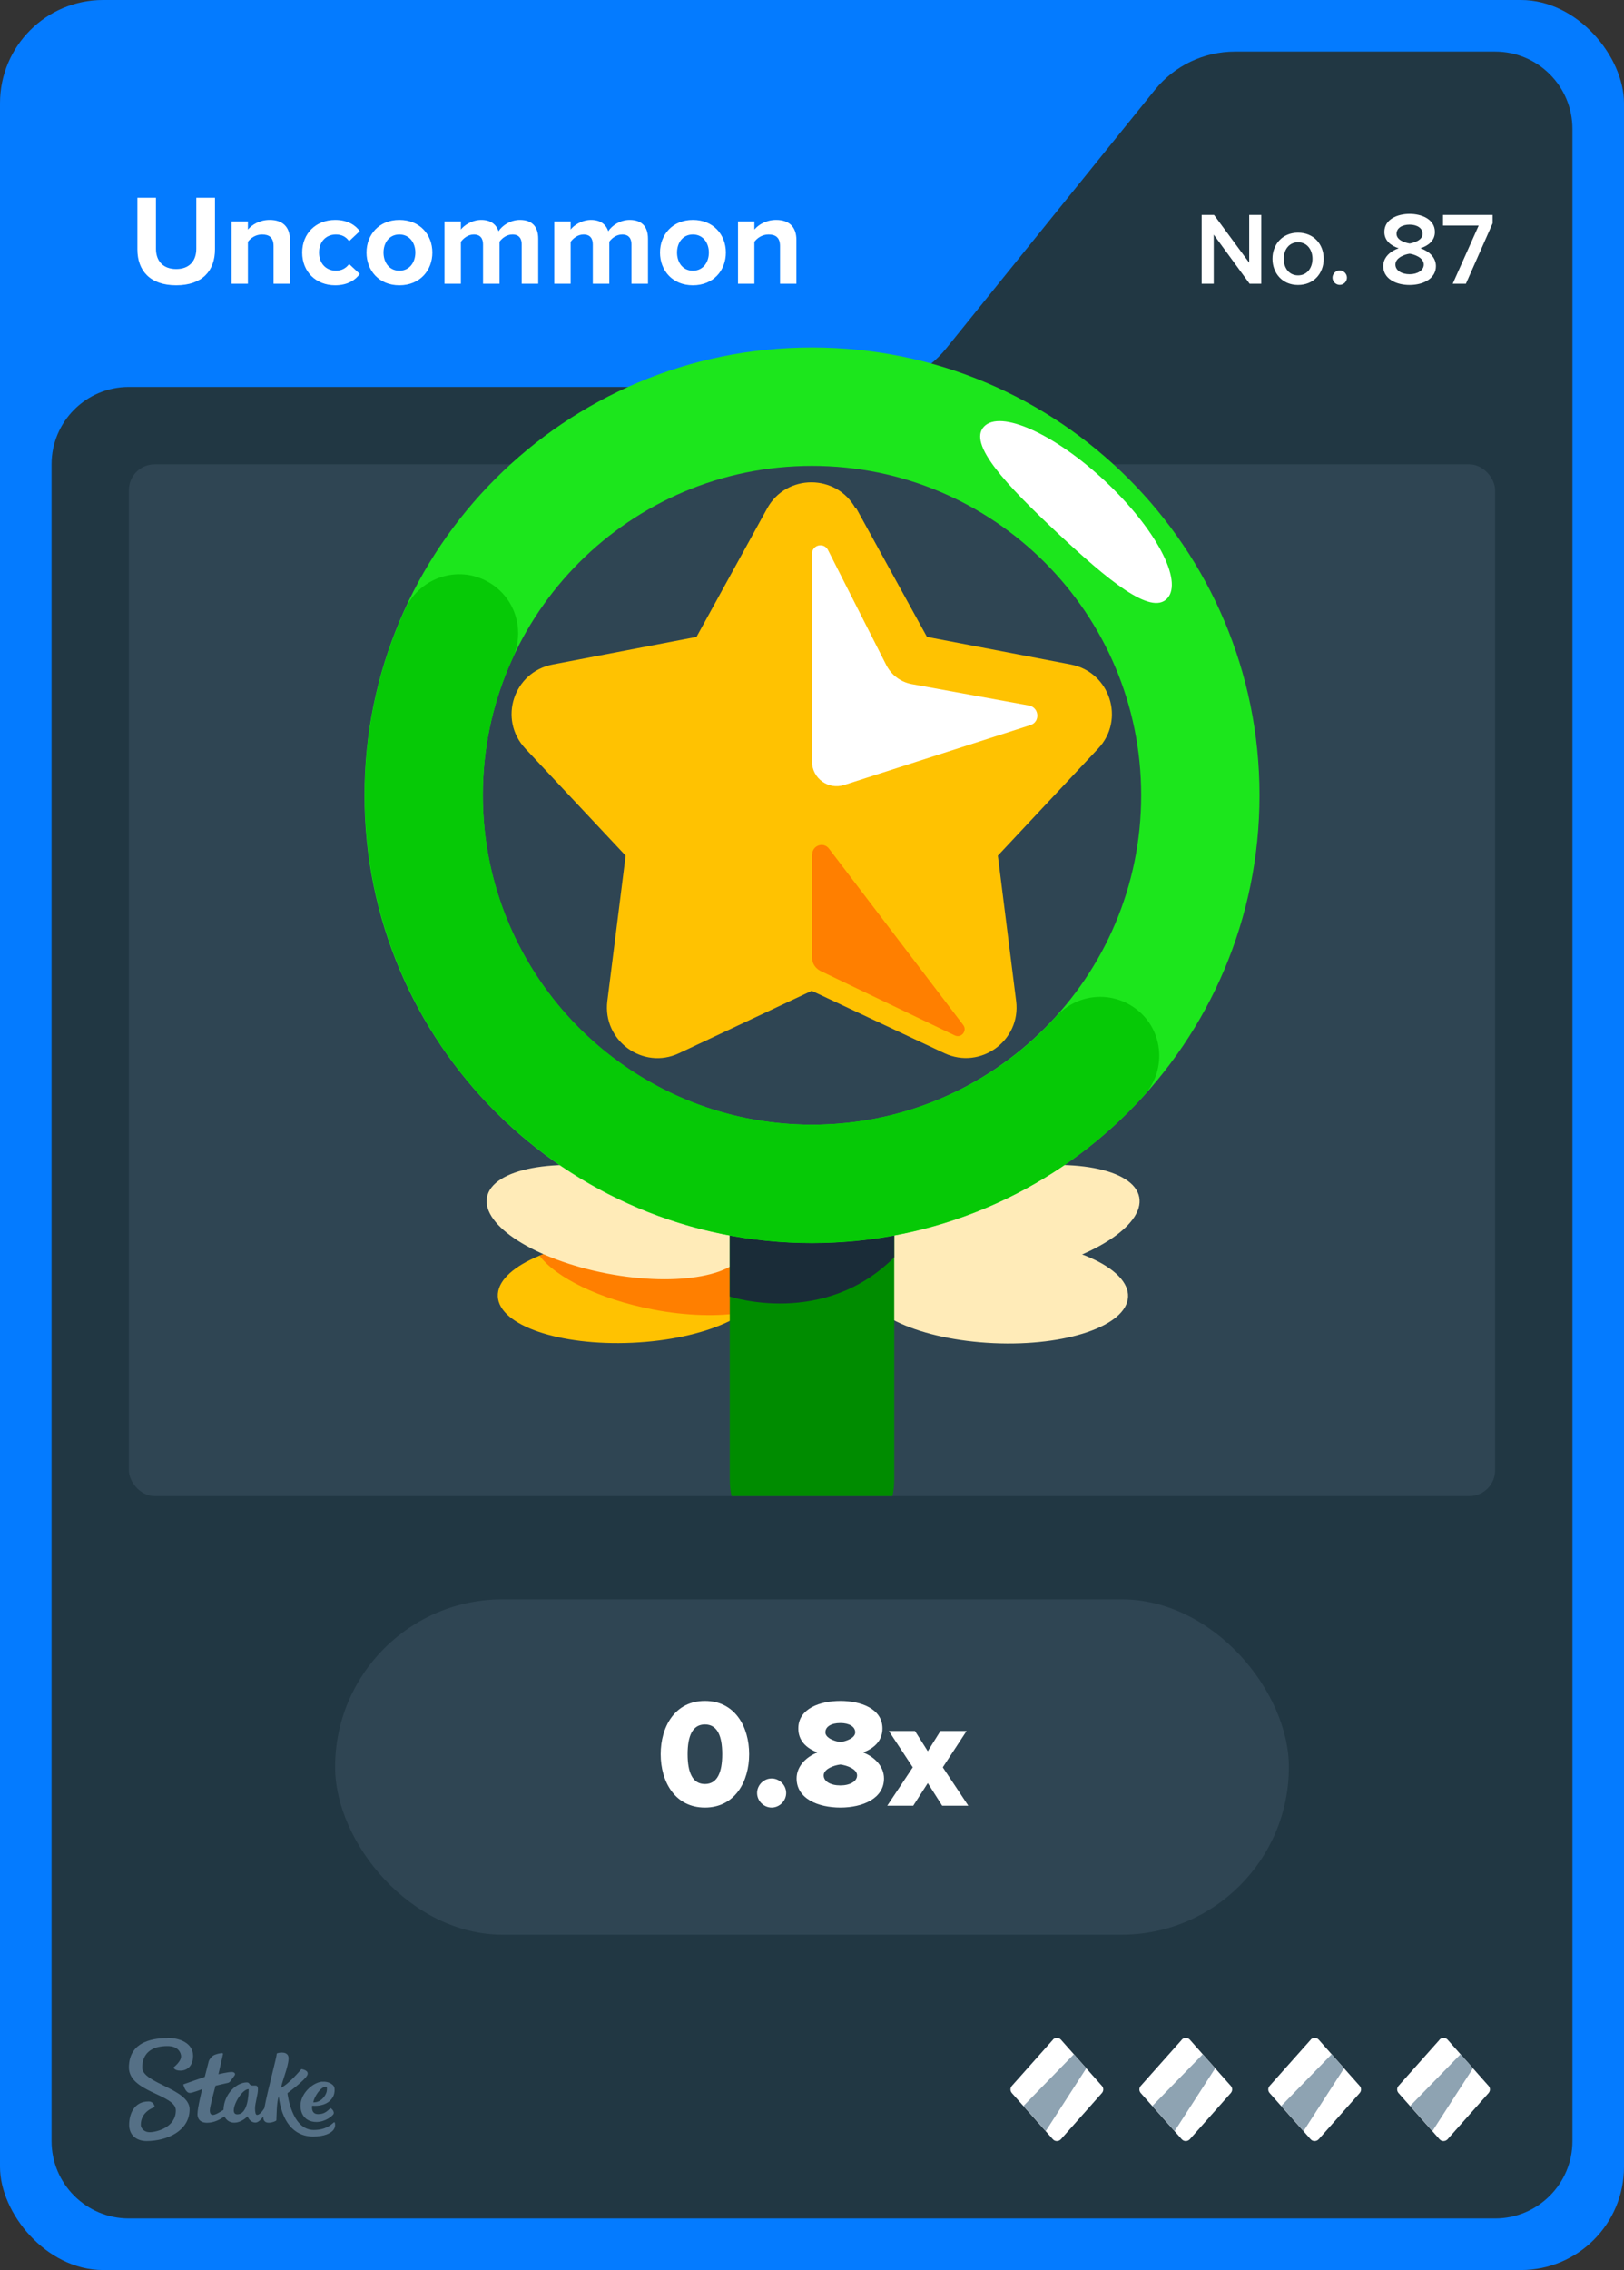 <svg width="63" height="88" viewBox="0 0 63 88" fill="none" xmlns="http://www.w3.org/2000/svg">
<rect x="0" y="0" width="63" height="88" fill="#333333" stroke="none"/>
<rect width="63" height="88" rx="4" fill="#047BFF"/>
<path d="M36.701 13.513L44.799 3.487C45.559 2.546 46.702 2 47.911 2H58C59.657 2 61 3.343 61 5V83C61 84.657 59.657 86 58 86H5C3.343 86 2 84.657 2 83V18C2 16.343 3.343 15 5 15H33.589C34.798 15 35.941 14.454 36.701 13.513Z" fill="#213743"/>
<rect x="5" y="18" width="53" height="40" rx="1" fill="#2F4553"/>
<g clip-path="url(#clip0_26835_29250)">
<g clip-path="url(#clip1_26835_29250)">
<path d="M39.538 49.369C42.321 48.835 44.405 47.51 44.194 46.409C43.983 45.308 41.556 44.848 38.773 45.382C35.991 45.915 33.906 47.241 34.118 48.342C34.329 49.443 36.756 49.903 39.538 49.369Z" fill="#FFEBB8"/>
<path d="M43.76 50.272C43.81 49.152 41.557 48.14 38.727 48.012C35.896 47.884 33.561 48.688 33.51 49.809C33.459 50.928 35.713 51.94 38.543 52.068C41.373 52.196 43.709 51.392 43.76 50.272Z" fill="#FFEBB8"/>
<path d="M24.528 52.053C27.358 51.925 29.611 50.913 29.561 49.793C29.51 48.673 27.174 47.869 24.344 47.997C21.514 48.125 19.26 49.137 19.311 50.257C19.362 51.377 21.697 52.181 24.528 52.053Z" fill="#FFC201"/>
<path d="M29.55 49.8C29.5 48.68 27.17 47.87 24.34 48C23.02 48.06 21.83 48.31 20.93 48.68C21.57 49.53 23.25 50.36 25.31 50.76C26.64 51.02 27.89 51.04 28.85 50.88C29.31 50.55 29.56 50.18 29.55 49.8Z" fill="#FF7F00"/>
<path d="M28.968 48.342C29.18 47.241 27.095 45.916 24.313 45.382C21.53 44.848 19.103 45.308 18.892 46.409C18.681 47.51 20.765 48.835 23.548 49.369C26.33 49.903 28.757 49.443 28.968 48.342Z" fill="#FFEBB8"/>
<path d="M34.69 47.57V57.34C34.69 57.57 34.67 57.79 34.62 58H28.38C28.33 57.79 28.31 57.57 28.31 57.34V47.57C28.31 45.82 29.75 44.38 31.5 44.38C32.38 44.38 33.17 44.74 33.75 45.32C34.33 45.9 34.69 46.7 34.69 47.57Z" fill="#008C00"/>
<path d="M28.31 47.57V50.26C28.31 50.26 31.95 51.48 34.69 48.74V47.58H28.31V47.57Z" fill="#1A2C38"/>
<path d="M31.5 13.47C21.91 13.47 14.14 21.24 14.14 30.83C14.14 40.42 21.91 48.19 31.5 48.19C41.09 48.19 48.86 40.42 48.86 30.83C48.86 21.24 41.09 13.47 31.5 13.47ZM31.5 43.6C24.45 43.6 18.73 37.88 18.73 30.83C18.73 23.78 24.45 18.06 31.5 18.06C38.55 18.06 44.27 23.78 44.27 30.83C44.27 37.88 38.55 43.6 31.5 43.6Z" fill="#1CE61C"/>
<path d="M24.48 41.49C19.14 37.97 17.3 31.14 19.89 25.51C20.36 24.48 20.02 23.26 19.07 22.64C17.89 21.86 16.31 22.33 15.72 23.61C12.21 31.27 14.71 40.55 21.96 45.32C29.21 50.1 38.72 48.73 44.37 42.48C45.32 41.43 45.12 39.79 43.94 39.02C42.99 38.4 41.74 38.56 40.98 39.4C36.83 44 29.82 45.01 24.48 41.49Z" fill="#06C906"/>
<path d="M33.22 19.71L35.96 24.69L41.54 25.76C43.06 26.05 43.66 27.9 42.6 29.02L38.71 33.17L39.42 38.81C39.61 40.34 38.04 41.48 36.64 40.83L31.49 38.41L26.34 40.83C24.94 41.49 23.37 40.34 23.56 38.81L24.27 33.17L20.38 29.02C19.32 27.89 19.92 26.05 21.44 25.76L27.02 24.69L29.76 19.71C30.5 18.36 32.45 18.36 33.19 19.71H33.22Z" fill="#FFC201"/>
<path d="M42.87 18.65C44.83 20.49 45.91 22.52 45.28 23.2C44.65 23.88 42.97 22.48 41 20.64C39.04 18.8 37.54 17.21 38.17 16.54C38.8 15.87 40.9 16.81 42.87 18.65Z" fill="white"/>
<path d="M31.5 21.46V29.52C31.5 30.17 32.13 30.63 32.75 30.43L39.97 28.11C40.36 27.99 40.32 27.43 39.92 27.35L35.37 26.52C34.94 26.44 34.58 26.17 34.38 25.78L32.12 21.32C31.96 21.01 31.5 21.12 31.5 21.47V21.46Z" fill="white"/>
<path d="M31.5 33.12V37.12C31.5 37.34 31.63 37.54 31.83 37.64L37.04 40.14C37.29 40.26 37.53 39.96 37.37 39.74L32.16 32.9C31.95 32.62 31.51 32.77 31.51 33.12H31.5Z" fill="#FF7F00"/>
</g>
</g>
<path fill-rule="evenodd" clip-rule="evenodd" d="M6.498 79C6.99 79 7.486 79.213 7.49 79.691C7.49 80.104 7.247 80.27 6.998 80.27C6.75 80.27 6.733 80.144 6.733 80.144C6.733 80.144 7.025 79.926 7.025 79.717C7.025 79.609 6.942 79.313 6.489 79.317C5.858 79.317 5.518 79.617 5.518 80.152C5.518 80.765 7.351 80.974 7.355 81.765C7.355 82.613 6.476 82.996 5.692 83C5.283 83 5.013 82.761 5.009 82.378C5.009 81.926 5.222 81.465 5.758 81.465C5.884 81.457 5.988 81.552 5.997 81.678C5.997 81.678 5.997 81.683 5.997 81.687C5.997 81.687 5.457 81.839 5.462 82.378C5.462 82.478 5.566 82.661 5.819 82.656C6.071 82.652 6.824 82.474 6.82 81.809C6.82 81.191 5.004 81.109 5 80.148C5 79.065 6.088 79.009 6.498 79.009V79ZM10.747 79.6C10.812 79.57 11.213 79.491 11.195 79.813C11.182 80.135 10.939 80.691 10.904 80.935C11.23 80.77 11.692 80.209 11.692 80.209C11.692 80.209 12.018 80.252 11.918 80.452C11.818 80.652 11.152 81.144 11.152 81.144C11.152 81.144 11.304 82.57 12.171 82.57C12.645 82.57 12.85 82.361 12.937 82.287C12.959 82.27 12.976 82.265 12.985 82.278C13.02 82.387 12.994 82.504 12.915 82.591C12.819 82.696 12.597 82.822 12.153 82.826C11.365 82.826 10.925 82.196 10.812 81.261C10.725 81.535 10.734 81.983 10.721 82.2C10.695 82.243 10.251 82.417 10.216 82.117C10.216 82.091 10.216 82.07 10.216 82.043C10.133 82.161 10.02 82.283 9.911 82.283C9.72 82.283 9.637 82.122 9.602 82.039C9.576 82.07 9.363 82.287 9.088 82.287C8.923 82.291 8.775 82.196 8.709 82.043C8.57 82.144 8.322 82.291 8.039 82.291C7.734 82.291 7.66 82.109 7.66 81.957C7.66 81.713 7.843 80.987 7.843 80.987C7.843 80.987 7.486 81.13 7.364 81.135C7.194 81.135 7.112 80.822 7.112 80.813C7.112 80.809 7.112 80.8 7.12 80.8C7.22 80.761 7.943 80.513 7.943 80.513C7.943 80.513 8.078 79.983 8.096 79.913C8.113 79.844 8.213 79.7 8.331 79.656C8.418 79.622 8.509 79.6 8.601 79.591C8.631 79.591 8.653 79.6 8.653 79.617C8.653 79.635 8.474 80.409 8.474 80.409C8.474 80.409 8.849 80.322 8.988 80.322C9.097 80.322 9.154 80.387 9.093 80.47C9.032 80.552 8.962 80.648 8.927 80.691C8.888 80.735 8.862 80.743 8.77 80.761C8.644 80.787 8.361 80.856 8.361 80.856C8.361 80.856 8.135 81.678 8.139 81.817C8.139 81.896 8.165 81.987 8.261 81.987C8.357 81.987 8.54 81.874 8.67 81.791C8.692 81.152 9.188 80.726 9.576 80.726C9.702 80.726 9.654 80.848 9.798 80.848H9.889C9.946 80.848 10.007 80.852 10.007 80.996C10.007 81.196 9.894 81.526 9.894 81.735C9.894 81.883 9.915 81.987 9.972 81.987C10.068 81.987 10.177 81.848 10.255 81.726C10.381 81.03 10.734 79.761 10.734 79.617L10.747 79.6ZM12.502 80.7C12.767 80.678 12.933 80.822 12.963 80.9C12.994 80.978 12.989 81.161 12.915 81.291C12.684 81.704 12.11 81.63 12.11 81.63C12.11 81.63 12.044 81.957 12.341 81.957C12.593 81.957 12.706 81.83 12.815 81.726C12.859 81.726 12.994 81.865 12.933 81.961C12.885 82.035 12.619 82.257 12.28 82.261C11.74 82.261 11.605 81.8 11.674 81.47C11.766 81.061 12.175 80.722 12.502 80.696V80.7ZM9.646 80.987C9.323 80.987 8.827 81.97 9.206 81.965C9.619 81.965 9.646 81.183 9.646 81.004V80.987ZM12.641 80.891C12.423 80.9 12.175 81.317 12.153 81.5C12.48 81.513 12.654 81.196 12.676 81.07C12.689 80.974 12.693 80.887 12.641 80.887V80.891Z" fill="#557086"/>
<path d="M40.851 79.067L39.252 80.863C39.183 80.943 39.183 81.057 39.252 81.137L40.846 82.933C40.925 83.022 41.069 83.022 41.154 82.933L42.748 81.137C42.817 81.057 42.817 80.943 42.748 80.863L41.154 79.067C41.074 78.978 40.93 78.978 40.846 79.067H40.851Z" fill="white"/>
<path d="M41.66 79.634L42.142 80.177L40.568 82.614L39.704 81.639L41.66 79.634Z" fill="#8EA3B2"/>
<path d="M45.851 79.067L44.252 80.863C44.183 80.943 44.183 81.057 44.252 81.137L45.846 82.933C45.925 83.022 46.069 83.022 46.154 82.933L47.748 81.137C47.817 81.057 47.817 80.943 47.748 80.863L46.154 79.067C46.074 78.978 45.93 78.978 45.846 79.067H45.851Z" fill="white"/>
<path d="M46.66 79.634L47.142 80.177L45.568 82.614L44.704 81.639L46.66 79.634Z" fill="#8EA3B2"/>
<path d="M50.851 79.067L49.252 80.863C49.183 80.943 49.183 81.057 49.252 81.137L50.846 82.933C50.925 83.022 51.069 83.022 51.154 82.933L52.748 81.137C52.817 81.057 52.817 80.943 52.748 80.863L51.154 79.067C51.074 78.978 50.93 78.978 50.846 79.067H50.851Z" fill="white"/>
<path d="M51.66 79.634L52.142 80.177L50.568 82.614L49.704 81.639L51.66 79.634Z" fill="#8EA3B2"/>
<path d="M55.851 79.067L54.252 80.863C54.183 80.943 54.183 81.057 54.252 81.137L55.846 82.933C55.925 83.022 56.069 83.022 56.154 82.933L57.748 81.137C57.817 81.057 57.817 80.943 57.748 80.863L56.154 79.067C56.074 78.978 55.93 78.978 55.846 79.067H55.851Z" fill="white"/>
<path d="M56.66 79.634L57.142 80.177L55.568 82.614L54.704 81.639L56.66 79.634Z" fill="#8EA3B2"/>
<rect x="13" y="62" width="37" height="13" rx="6.5" fill="#2F4553"/>
<path d="M27.346 70.072C26.176 70.072 25.63 69.058 25.63 68.002C25.63 66.946 26.176 65.938 27.346 65.938C28.516 65.938 29.062 66.946 29.062 68.002C29.062 69.058 28.516 70.072 27.346 70.072ZM27.346 69.16C27.826 69.16 28.018 68.71 28.018 68.002C28.018 67.294 27.826 66.85 27.346 66.85C26.866 66.85 26.674 67.294 26.674 68.002C26.674 68.71 26.866 69.16 27.346 69.16ZM29.934 70.072C29.628 70.072 29.37 69.814 29.37 69.508C29.37 69.202 29.628 68.944 29.934 68.944C30.24 68.944 30.498 69.202 30.498 69.508C30.498 69.814 30.24 70.072 29.934 70.072ZM32.601 70.072C31.737 70.072 30.903 69.73 30.903 68.944C30.903 68.488 31.251 68.116 31.713 67.936C31.287 67.774 30.969 67.486 30.969 67.006C30.969 66.232 31.815 65.938 32.601 65.938C33.381 65.938 34.233 66.232 34.233 67.006C34.233 67.486 33.909 67.774 33.483 67.936C33.945 68.116 34.293 68.488 34.293 68.944C34.293 69.724 33.465 70.072 32.601 70.072ZM32.601 67.534C32.847 67.498 33.177 67.372 33.177 67.156C33.177 66.934 32.943 66.796 32.601 66.796C32.247 66.796 32.019 66.934 32.019 67.156C32.019 67.372 32.355 67.498 32.601 67.534ZM32.601 69.214C32.973 69.214 33.249 69.058 33.249 68.824C33.249 68.578 32.853 68.434 32.601 68.404C32.343 68.434 31.953 68.578 31.953 68.824C31.953 69.058 32.217 69.214 32.601 69.214ZM37.564 70H36.55L35.992 69.124L35.428 70H34.42L35.41 68.512L34.48 67.102H35.494L35.992 67.888L36.484 67.102H37.498L36.574 68.512L37.564 70Z" fill="white"/>
<path d="M6.835 11.06C5.82 11.06 5.33 10.49 5.33 9.67V7.665H6.05V9.645C6.05 10.11 6.32 10.43 6.835 10.43C7.35 10.43 7.615 10.11 7.615 9.645V7.665H8.34V9.665C8.34 10.495 7.85 11.06 6.835 11.06ZM11.247 11H10.612V9.54C10.612 9.205 10.437 9.09 10.167 9.09C9.917 9.09 9.722 9.23 9.617 9.375V11H8.982V8.585H9.617V8.9C9.772 8.715 10.067 8.525 10.462 8.525C10.992 8.525 11.247 8.825 11.247 9.295V11ZM13.002 11.06C12.258 11.06 11.723 10.535 11.723 9.79C11.723 9.05 12.258 8.525 13.002 8.525C13.498 8.525 13.797 8.74 13.957 8.96L13.543 9.35C13.428 9.18 13.252 9.09 13.033 9.09C12.648 9.09 12.377 9.37 12.377 9.79C12.377 10.21 12.648 10.495 13.033 10.495C13.252 10.495 13.428 10.395 13.543 10.235L13.957 10.62C13.797 10.845 13.498 11.06 13.002 11.06ZM15.493 11.06C14.698 11.06 14.218 10.48 14.218 9.79C14.218 9.105 14.698 8.525 15.493 8.525C16.293 8.525 16.773 9.105 16.773 9.79C16.773 10.48 16.293 11.06 15.493 11.06ZM15.493 10.495C15.888 10.495 16.113 10.17 16.113 9.79C16.113 9.415 15.888 9.09 15.493 9.09C15.098 9.09 14.878 9.415 14.878 9.79C14.878 10.17 15.098 10.495 15.493 10.495ZM20.879 11H20.239V9.475C20.239 9.25 20.139 9.09 19.879 9.09C19.654 9.09 19.469 9.24 19.379 9.37V11H18.739V9.475C18.739 9.25 18.639 9.09 18.379 9.09C18.159 9.09 17.974 9.24 17.879 9.375V11H17.244V8.585H17.879V8.9C17.979 8.755 18.299 8.525 18.669 8.525C19.024 8.525 19.249 8.69 19.339 8.965C19.479 8.745 19.799 8.525 20.169 8.525C20.614 8.525 20.879 8.76 20.879 9.255V11ZM25.137 11H24.497V9.475C24.497 9.25 24.396 9.09 24.137 9.09C23.912 9.09 23.727 9.24 23.637 9.37V11H22.997V9.475C22.997 9.25 22.896 9.09 22.637 9.09C22.416 9.09 22.232 9.24 22.137 9.375V11H21.502V8.585H22.137V8.9C22.236 8.755 22.556 8.525 22.927 8.525C23.282 8.525 23.506 8.69 23.596 8.965C23.736 8.745 24.056 8.525 24.427 8.525C24.872 8.525 25.137 8.76 25.137 9.255V11ZM26.879 11.06C26.084 11.06 25.604 10.48 25.604 9.79C25.604 9.105 26.084 8.525 26.879 8.525C27.679 8.525 28.159 9.105 28.159 9.79C28.159 10.48 27.679 11.06 26.879 11.06ZM26.879 10.495C27.274 10.495 27.499 10.17 27.499 9.79C27.499 9.415 27.274 9.09 26.879 9.09C26.484 9.09 26.264 9.415 26.264 9.79C26.264 10.17 26.484 10.495 26.879 10.495ZM30.895 11H30.26V9.54C30.26 9.205 30.085 9.09 29.815 9.09C29.565 9.09 29.37 9.23 29.265 9.375V11H28.63V8.585H29.265V8.9C29.42 8.715 29.715 8.525 30.11 8.525C30.64 8.525 30.895 8.825 30.895 9.295V11Z" fill="white"/>
<path d="M48.928 11H48.476L47.084 9.096V11H46.616V8.332H47.096L48.46 10.184V8.332H48.928V11ZM50.355 11.048C49.743 11.048 49.363 10.588 49.363 10.032C49.363 9.48 49.743 9.02 50.355 9.02C50.975 9.02 51.351 9.48 51.351 10.032C51.351 10.588 50.975 11.048 50.355 11.048ZM50.355 10.676C50.715 10.676 50.915 10.376 50.915 10.032C50.915 9.692 50.715 9.392 50.355 9.392C49.999 9.392 49.799 9.692 49.799 10.032C49.799 10.376 49.999 10.676 50.355 10.676ZM51.972 11.044C51.82 11.044 51.692 10.916 51.692 10.764C51.692 10.612 51.82 10.484 51.972 10.484C52.124 10.484 52.252 10.612 52.252 10.764C52.252 10.916 52.124 11.044 51.972 11.044ZM54.684 11.048C54.136 11.048 53.66 10.796 53.66 10.316C53.66 9.976 53.936 9.732 54.26 9.624C53.96 9.528 53.704 9.332 53.704 8.992C53.704 8.5 54.208 8.292 54.684 8.292C55.152 8.292 55.664 8.5 55.664 8.992C55.664 9.332 55.404 9.528 55.104 9.624C55.428 9.732 55.704 9.976 55.704 10.316C55.704 10.792 55.228 11.048 54.684 11.048ZM54.684 9.44C54.848 9.412 55.188 9.316 55.188 9.064C55.188 8.84 54.968 8.708 54.684 8.708C54.392 8.708 54.176 8.84 54.176 9.064C54.176 9.316 54.52 9.412 54.684 9.44ZM54.684 10.632C54.98 10.632 55.232 10.488 55.232 10.256C55.232 9.98 54.848 9.856 54.684 9.836C54.516 9.856 54.132 9.98 54.132 10.256C54.132 10.488 54.38 10.632 54.684 10.632ZM56.867 11H56.355L57.363 8.744H55.979V8.332H57.903V8.656L56.867 11Z" fill="white"/>
<defs>
<clipPath id="clip0_26835_29250">
<rect width="63" height="88" fill="white"/>
</clipPath>
<clipPath id="clip1_26835_29250">
<rect width="63" height="87.87" fill="white"/>
</clipPath>
</defs>
</svg>
